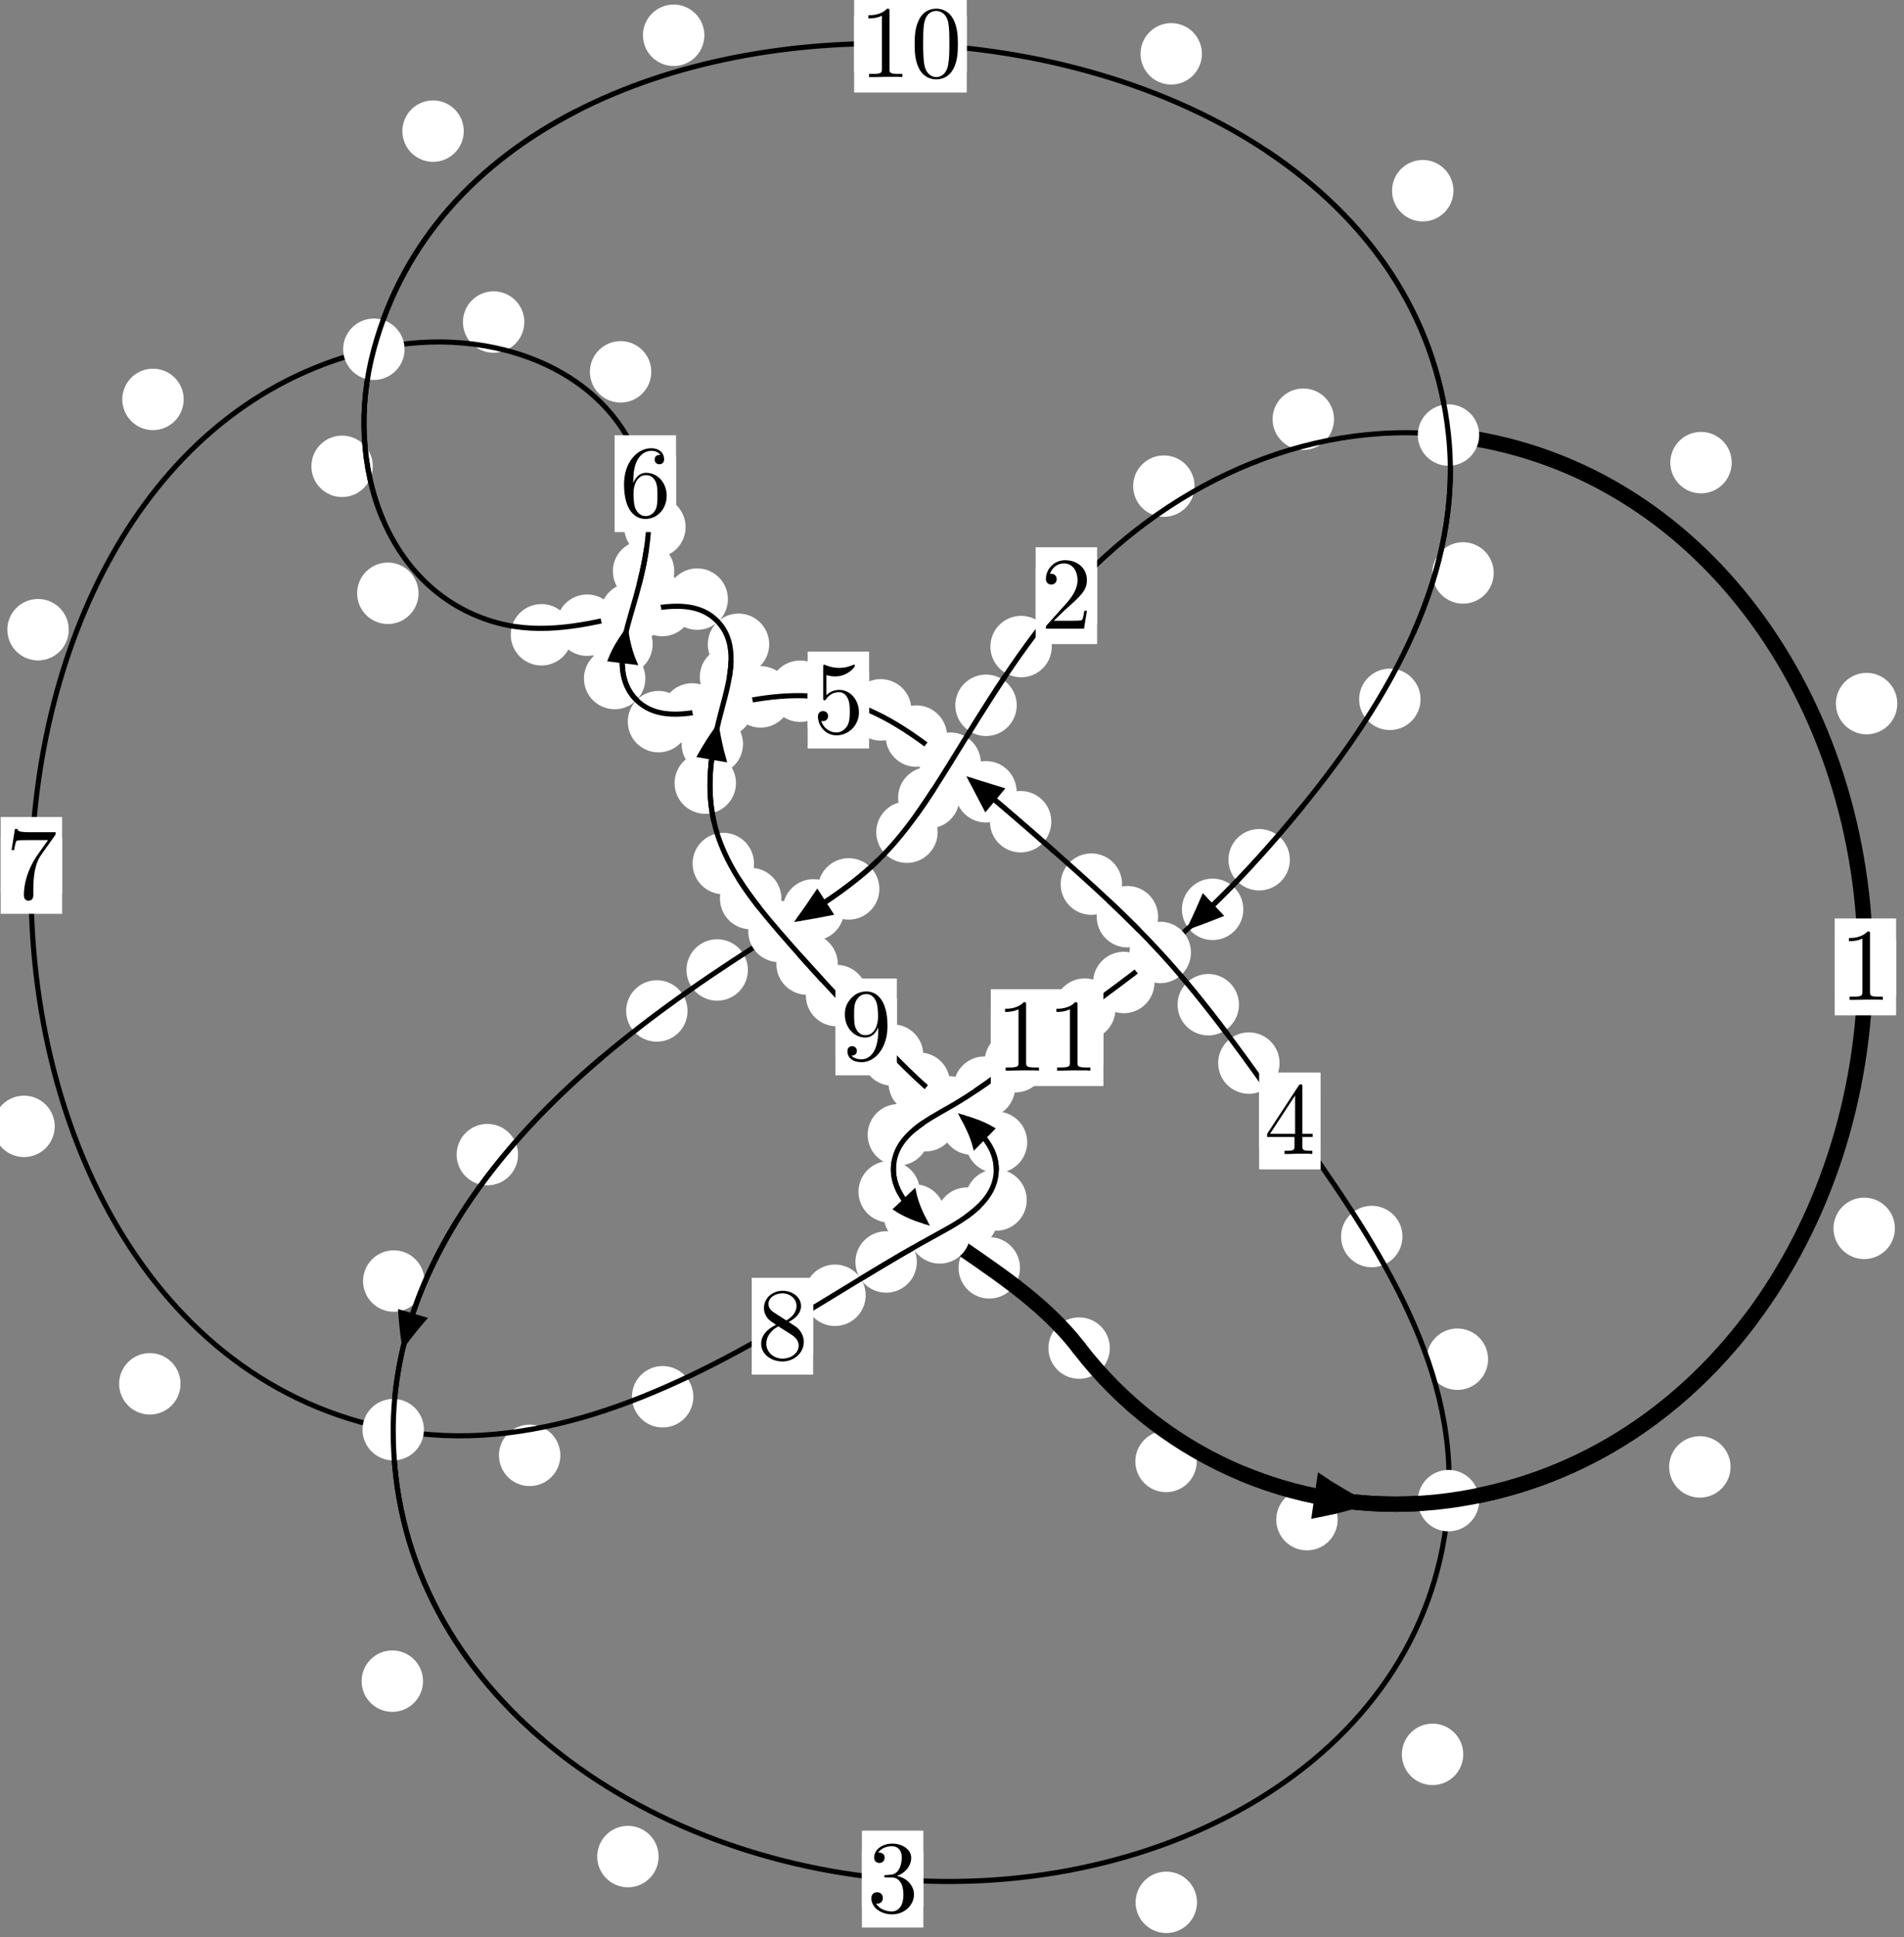 <?xml version="1.0"?>
<!-- Created by MetaPost 1.999 on 2021.07.06:0012 -->
<svg version="1.1" xmlns="http://www.w3.org/2000/svg" xmlns:xlink="http://www.w3.org/1999/xlink" width="185.34" height="188.49" viewBox="0 0 185.34 188.49">
<rect x="0" y="0" width="185.34" height="188.49" fill="#808080" stroke="none"/>
<!-- Original BoundingBox: -141.651169 -42.071350 43.688477 146.418655 -->
  <defs>
    <g transform="scale(0.01,0.01)" id="GLYPHcmr10_48">
      <path style="fill-rule: evenodd;" d="M460 -320C460 -400,455 -480,420 -554C374 -650,292 -666,250 -666C190 -666,117 -640,76 -547C44 -478,39 -400,39 -320C39 -245,43 -155,84 -79C127 2,200 22,249 22C303 22,379 1,423 -94C455 -163,460 -241,460 -320M249 -0C210 -0,151 -25,133 -121C122 -181,122 -273,122 -332C122 -396,122 -462,130 -516C149 -635,224 -644,249 -644C282 -644,348 -626,367 -527C377 -471,377 -395,377 -332C377 -257,377 -189,366 -125C351 -30,294 -0,249 -0"></path>
    </g>
    <g transform="scale(0.01,0.01)" id="GLYPHcmr10_49">
      <path style="fill-rule: evenodd;" d="M294 -640C294 -664,294 -666,271 -666C209 -602,121 -602,89 -602L89 -571C109 -571,168 -571,220 -597L220 -79C220 -43,217 -31,127 -31L95 -31L95 -0L257 -0L130 -3L217 -3L257 -3L297 -3L384 -3L419 -0L419 -31L387 -31C297 -31,294 -42,294 -79"></path>
    </g>
    <g transform="scale(0.01,0.01)" id="GLYPHcmr10_50">
      <path style="fill-rule: evenodd;" d="M127 -77L233 -180C389 -318,449 -372,449 -472C449 -586,359 -666,237 -666C124 -666,50 -574,50 -485C50 -429,100 -429,103 -429C120 -429,155 -441,155 -482C155 -508,137 -534,102 -534C94 -534,92 -534,89 -533C112 -598,166 -635,224 -635C315 -635,358 -554,358 -472C358 -392,308 -313,253 -251L61 -37C50 -26,50 -24,50 -0L421 -0L449 -174L424 -174C419 -144,412 -100,402 -85C395 -77,329 -77,307 -77"></path>
    </g>
    <g transform="scale(0.01,0.01)" id="GLYPHcmr10_51">
      <path style="fill-rule: evenodd;" d="M290 -352C372 -379,430 -449,430 -528C430 -610,342 -666,246 -666C145 -666,69 -606,69 -530C69 -497,91 -478,120 -478C151 -478,171 -500,171 -529C171 -579,124 -579,109 -579C140 -628,206 -641,242 -641C283 -641,338 -619,338 -529C338 -517,336 -459,310 -415C280 -367,246 -364,221 -363C213 -362,189 -360,182 -360C174 -359,167 -358,167 -348C167 -337,174 -337,191 -337L235 -337C317 -337,354 -269,354 -171C354 -35,285 -6,241 -6C198 -6,123 -23,88 -82C123 -77,154 -99,154 -137C154 -173,127 -193,98 -193C74 -193,42 -179,42 -135C42 -44,135 22,244 22C366 22,457 -69,457 -171C457 -253,394 -331,290 -352"></path>
    </g>
    <g transform="scale(0.01,0.01)" id="GLYPHcmr10_52">
      <path style="fill-rule: evenodd;" d="M294 -165L294 -78C294 -42,292 -31,218 -31L197 -31L197 -0L332 -0L238 -3L290 -3L332 -3L374 -3L427 -3L468 -0L468 -31L447 -31C373 -31,371 -42,371 -78L371 -165L471 -165L471 -196L371 -196L371 -651C371 -671,371 -677,355 -677C346 -677,343 -677,335 -665L28 -196L28 -165M300 -196L56 -196L300 -569"></path>
    </g>
    <g transform="scale(0.01,0.01)" id="GLYPHcmr10_53">
      <path style="fill-rule: evenodd;" d="M449 -201C449 -320,367 -420,259 -420C211 -420,168 -404,132 -369L132 -564C152 -558,185 -551,217 -551C340 -551,410 -642,410 -655C410 -661,407 -666,400 -666C399 -666,397 -666,392 -663C372 -654,323 -634,256 -634C216 -634,170 -641,123 -662C115 -665,113 -665,111 -665C101 -665,101 -657,101 -641L101 -345C101 -327,101 -319,115 -319C122 -319,124 -322,128 -328C139 -344,176 -398,257 -398C309 -398,334 -352,342 -334C358 -297,360 -258,360 -208C360 -173,360 -113,336 -71C312 -32,275 -6,229 -6C156 -6,99 -59,82 -118C85 -117,88 -116,99 -116C132 -116,149 -141,149 -165C149 -189,132 -214,99 -214C85 -214,50 -207,50 -161C50 -75,119 22,231 22C347 22,449 -74,449 -201"></path>
    </g>
    <g transform="scale(0.01,0.01)" id="GLYPHcmr10_54">
      <path style="fill-rule: evenodd;" d="M132 -328L132 -352C132 -605,256 -641,307 -641C331 -641,373 -635,395 -601C380 -601,340 -601,340 -556C340 -525,364 -510,386 -510C402 -510,432 -519,432 -558C432 -618,388 -666,305 -666C177 -666,42 -537,42 -316C42 -49,158 22,251 22C362 22,457 -72,457 -204C457 -331,368 -427,257 -427C189 -427,152 -376,132 -328M251 -6C188 -6,158 -66,152 -81C134 -128,134 -208,134 -226C134 -304,166 -404,256 -404C272 -404,318 -404,349 -342C367 -305,367 -254,367 -205C367 -157,367 -107,350 -71C320 -11,274 -6,251 -6"></path>
    </g>
    <g transform="scale(0.01,0.01)" id="GLYPHcmr10_55">
      <path style="fill-rule: evenodd;" d="M476 -609C485 -621,485 -623,485 -644L242 -644C120 -644,118 -657,114 -676L89 -676L56 -470L81 -470C84 -486,93 -549,106 -561C113 -567,191 -567,204 -567L411 -567C400 -551,321 -442,299 -409C209 -274,176 -135,176 -33C176 -23,176 22,222 22C268 22,268 -23,268 -33L268 -84C268 -139,271 -194,279 -248C283 -271,297 -357,341 -419"></path>
    </g>
    <g transform="scale(0.01,0.01)" id="GLYPHcmr10_56">
      <path style="fill-rule: evenodd;" d="M163 -457C117 -487,113 -521,113 -538C113 -599,178 -641,249 -641C322 -641,386 -589,386 -517C386 -460,347 -412,287 -377M309 -362C381 -399,430 -451,430 -517C430 -609,341 -666,250 -666C150 -666,69 -592,69 -499C69 -481,71 -436,113 -389C124 -377,161 -352,186 -335C128 -306,42 -250,42 -151C42 -45,144 22,249 22C362 22,457 -61,457 -168C457 -204,446 -249,408 -291C389 -312,373 -322,309 -362M209 -320L332 -242C360 -223,407 -193,407 -132C407 -58,332 -6,250 -6C164 -6,92 -68,92 -151C92 -209,124 -273,209 -320"></path>
    </g>
    <g transform="scale(0.01,0.01)" id="GLYPHcmr10_57">
      <path style="fill-rule: evenodd;" d="M367 -318L367 -286C367 -52,263 -6,205 -6C188 -6,134 -8,107 -42C151 -42,159 -71,159 -88C159 -119,135 -134,113 -134C97 -134,67 -125,67 -86C67 -19,121 22,206 22C335 22,457 -114,457 -329C457 -598,342 -666,253 -666C198 -666,149 -648,106 -603C65 -558,42 -516,42 -441C42 -316,130 -218,242 -218C303 -218,344 -260,367 -318M243 -241C227 -241,181 -241,150 -304C132 -341,132 -391,132 -440C132 -494,132 -541,153 -578C180 -628,218 -641,253 -641C299 -641,332 -607,349 -562C361 -530,365 -467,365 -421C365 -338,331 -241,243 -241"></path>
    </g>
  </defs>
  <path d="M116.495 142.187C116.495 141.395,116.18 140.635,115.619 140.074C115.059 139.514,114.299 139.199,113.506 139.199C112.713 139.199,111.953 139.514,111.393 140.074C110.832 140.635,110.517 141.395,110.517 142.187C110.517 142.98,110.832 143.74,111.393 144.301C111.953 144.861,112.713 145.176,113.506 145.176C114.299 145.176,115.059 144.861,115.619 144.301C116.18 143.74,116.495 142.98,116.495 142.187Z" style="fill: rgb(100%,100%,100%);stroke: none;"></path>
  <path d="M108.032 131.157C108.032 130.365,107.717 129.604,107.157 129.044C106.597 128.484,105.836 128.169,105.044 128.169C104.251 128.169,103.491 128.484,102.93 129.044C102.37 129.604,102.055 130.365,102.055 131.157C102.055 131.95,102.37 132.71,102.93 133.271C103.491 133.831,104.251 134.146,105.044 134.146C105.836 134.146,106.597 133.831,107.157 133.271C107.717 132.71,108.032 131.95,108.032 131.157Z" style="fill: rgb(100%,100%,100%);stroke: none;"></path>
  <path d="M168.456 142.716C168.456 141.924,168.141 141.164,167.581 140.603C167.02 140.043,166.26 139.728,165.468 139.728C164.675 139.728,163.915 140.043,163.354 140.603C162.794 141.164,162.479 141.924,162.479 142.716C162.479 143.509,162.794 144.269,163.354 144.83C163.915 145.39,164.675 145.705,165.468 145.705C166.26 145.705,167.02 145.39,167.581 144.83C168.141 144.269,168.456 143.509,168.456 142.716Z" style="fill: rgb(100%,100%,100%);stroke: none;"></path>
  <path d="M130.21 147.849C130.21 147.056,129.895 146.296,129.335 145.736C128.774 145.175,128.014 144.86,127.221 144.86C126.429 144.86,125.668 145.175,125.108 145.736C124.547 146.296,124.233 147.056,124.233 147.849C124.233 148.642,124.547 149.402,125.108 149.962C125.668 150.523,126.429 150.838,127.221 150.838C128.014 150.838,128.774 150.523,129.335 149.962C129.895 149.402,130.21 148.642,130.21 147.849Z" style="fill: rgb(100%,100%,100%);stroke: none;"></path>
  <path d="M184.688 68.454C184.688 67.661,184.374 66.901,183.813 66.341C183.253 65.78,182.492 65.465,181.7 65.465C180.907 65.465,180.147 65.78,179.586 66.341C179.026 66.901,178.711 67.661,178.711 68.454C178.711 69.247,179.026 70.007,179.586 70.567C180.147 71.128,180.907 71.443,181.7 71.443C182.492 71.443,183.253 71.128,183.813 70.567C184.374 70.007,184.688 69.247,184.688 68.454Z" style="fill: rgb(100%,100%,100%);stroke: none;"></path>
  <path d="M184.454 119.51C184.454 118.717,184.139 117.957,183.579 117.397C183.018 116.836,182.258 116.521,181.465 116.521C180.673 116.521,179.912 116.836,179.352 117.397C178.791 117.957,178.477 118.717,178.477 119.51C178.477 120.303,178.791 121.063,179.352 121.624C179.912 122.184,180.673 122.499,181.465 122.499C182.258 122.499,183.018 122.184,183.579 121.624C184.139 121.063,184.454 120.303,184.454 119.51Z" style="fill: rgb(100%,100%,100%);stroke: none;"></path>
  <path d="M129.856 40.786C129.856 39.993,129.541 39.233,128.98 38.672C128.42 38.112,127.66 37.797,126.867 37.797C126.074 37.797,125.314 38.112,124.754 38.672C124.193 39.233,123.878 39.993,123.878 40.786C123.878 41.578,124.193 42.338,124.754 42.899C125.314 43.459,126.074 43.774,126.867 43.774C127.66 43.774,128.42 43.459,128.98 42.899C129.541 42.338,129.856 41.578,129.856 40.786Z" style="fill: rgb(100%,100%,100%);stroke: none;"></path>
  <path d="M168.569 45.009C168.569 44.216,168.255 43.456,167.694 42.896C167.134 42.335,166.373 42.02,165.581 42.02C164.788 42.02,164.028 42.335,163.467 42.896C162.907 43.456,162.592 44.216,162.592 45.009C162.592 45.802,162.907 46.562,163.467 47.122C164.028 47.683,164.788 47.998,165.581 47.998C166.373 47.998,167.134 47.683,167.694 47.122C168.255 46.562,168.569 45.802,168.569 45.009Z" style="fill: rgb(100%,100%,100%);stroke: none;"></path>
  <path d="M102.384 62.906C102.384 62.113,102.069 61.353,101.509 60.793C100.948 60.232,100.188 59.917,99.395 59.917C98.603 59.917,97.843 60.232,97.282 60.793C96.722 61.353,96.407 62.113,96.407 62.906C96.407 63.699,96.722 64.459,97.282 65.019C97.843 65.58,98.603 65.895,99.395 65.895C100.188 65.895,100.948 65.58,101.509 65.019C102.069 64.459,102.384 63.699,102.384 62.906Z" style="fill: rgb(100%,100%,100%);stroke: none;"></path>
  <path d="M116.28 47.297C116.28 46.504,115.965 45.744,115.405 45.183C114.845 44.623,114.084 44.308,113.292 44.308C112.499 44.308,111.739 44.623,111.178 45.183C110.618 45.744,110.303 46.504,110.303 47.297C110.303 48.089,110.618 48.85,111.178 49.41C111.739 49.97,112.499 50.285,113.292 50.285C114.084 50.285,114.845 49.97,115.405 49.41C115.965 48.85,116.28 48.089,116.28 47.297Z" style="fill: rgb(100%,100%,100%);stroke: none;"></path>
  <path d="M93.403 77.607C93.403 76.814,93.088 76.054,92.527 75.493C91.967 74.933,91.207 74.618,90.414 74.618C89.621 74.618,88.861 74.933,88.301 75.493C87.74 76.054,87.425 76.814,87.425 77.607C87.425 78.399,87.74 79.16,88.301 79.72C88.861 80.281,89.621 80.596,90.414 80.596C91.207 80.596,91.967 80.281,92.527 79.72C93.088 79.16,93.403 78.399,93.403 77.607Z" style="fill: rgb(100%,100%,100%);stroke: none;"></path>
  <path d="M98.97 68.62C98.97 67.827,98.655 67.067,98.094 66.507C97.534 65.946,96.774 65.631,95.981 65.631C95.188 65.631,94.428 65.946,93.868 66.507C93.307 67.067,92.992 67.827,92.992 68.62C92.992 69.413,93.307 70.173,93.868 70.733C94.428 71.294,95.188 71.609,95.981 71.609C96.774 71.609,97.534 71.294,98.094 70.733C98.655 70.173,98.97 69.413,98.97 68.62Z" style="fill: rgb(100%,100%,100%);stroke: none;"></path>
  <path d="M85.601 86.483C85.601 85.691,85.286 84.931,84.725 84.37C84.165 83.81,83.405 83.495,82.612 83.495C81.819 83.495,81.059 83.81,80.499 84.37C79.938 84.931,79.623 85.691,79.623 86.483C79.623 87.276,79.938 88.036,80.499 88.597C81.059 89.157,81.819 89.472,82.612 89.472C83.405 89.472,84.165 89.157,84.725 88.597C85.286 88.036,85.601 87.276,85.601 86.483Z" style="fill: rgb(100%,100%,100%);stroke: none;"></path>
  <path d="M91.273 80.964C91.273 80.172,90.958 79.412,90.397 78.851C89.837 78.291,89.077 77.976,88.284 77.976C87.491 77.976,86.731 78.291,86.171 78.851C85.61 79.412,85.295 80.172,85.295 80.964C85.295 81.757,85.61 82.517,86.171 83.078C86.731 83.638,87.491 83.953,88.284 83.953C89.077 83.953,89.837 83.638,90.397 83.078C90.958 82.517,91.273 81.757,91.273 80.964Z" style="fill: rgb(100%,100%,100%);stroke: none;"></path>
  <path d="M72.801 94.37C72.801 93.577,72.486 92.817,71.926 92.257C71.365 91.696,70.605 91.381,69.812 91.381C69.02 91.381,68.259 91.696,67.699 92.257C67.138 92.817,66.824 93.577,66.824 94.37C66.824 95.163,67.138 95.923,67.699 96.483C68.259 97.044,69.02 97.359,69.812 97.359C70.605 97.359,71.365 97.044,71.926 96.483C72.486 95.923,72.801 95.163,72.801 94.37Z" style="fill: rgb(100%,100%,100%);stroke: none;"></path>
  <path d="M82.174 88.524C82.174 87.731,81.859 86.971,81.298 86.411C80.738 85.85,79.977 85.535,79.185 85.535C78.392 85.535,77.632 85.85,77.071 86.411C76.511 86.971,76.196 87.731,76.196 88.524C76.196 89.317,76.511 90.077,77.071 90.637C77.632 91.198,78.392 91.513,79.185 91.513C79.977 91.513,80.738 91.198,81.298 90.637C81.859 90.077,82.174 89.317,82.174 88.524Z" style="fill: rgb(100%,100%,100%);stroke: none;"></path>
  <path d="M50.427 112.336C50.427 111.543,50.112 110.783,49.551 110.223C48.991 109.662,48.23 109.347,47.438 109.347C46.645 109.347,45.885 109.662,45.324 110.223C44.764 110.783,44.449 111.543,44.449 112.336C44.449 113.129,44.764 113.889,45.324 114.449C45.885 115.01,46.645 115.325,47.438 115.325C48.23 115.325,48.991 115.01,49.551 114.449C50.112 113.889,50.427 113.129,50.427 112.336Z" style="fill: rgb(100%,100%,100%);stroke: none;"></path>
  <path d="M66.928 98.358C66.928 97.565,66.613 96.805,66.052 96.245C65.492 95.684,64.732 95.369,63.939 95.369C63.146 95.369,62.386 95.684,61.826 96.245C61.265 96.805,60.95 97.565,60.95 98.358C60.95 99.151,61.265 99.911,61.826 100.471C62.386 101.032,63.146 101.347,63.939 101.347C64.732 101.347,65.492 101.032,66.052 100.471C66.613 99.911,66.928 99.151,66.928 98.358Z" style="fill: rgb(100%,100%,100%);stroke: none;"></path>
  <path d="M41.178 163.562C41.178 162.769,40.863 162.009,40.302 161.449C39.742 160.888,38.982 160.573,38.189 160.573C37.396 160.573,36.636 160.888,36.076 161.449C35.515 162.009,35.2 162.769,35.2 163.562C35.2 164.355,35.515 165.115,36.076 165.675C36.636 166.236,37.396 166.551,38.189 166.551C38.982 166.551,39.742 166.236,40.302 165.675C40.863 165.115,41.178 164.355,41.178 163.562Z" style="fill: rgb(100%,100%,100%);stroke: none;"></path>
  <path d="M41.318 124.635C41.318 123.842,41.003 123.082,40.443 122.521C39.882 121.961,39.122 121.646,38.329 121.646C37.537 121.646,36.777 121.961,36.216 122.521C35.656 123.082,35.341 123.842,35.341 124.635C35.341 125.427,35.656 126.188,36.216 126.748C36.777 127.309,37.537 127.624,38.329 127.624C39.122 127.624,39.882 127.309,40.443 126.748C41.003 126.188,41.318 125.427,41.318 124.635Z" style="fill: rgb(100%,100%,100%);stroke: none;"></path>
  <path d="M116.519 185.083C116.519 184.29,116.204 183.53,115.644 182.969C115.083 182.409,114.323 182.094,113.53 182.094C112.738 182.094,111.977 182.409,111.417 182.969C110.856 183.53,110.542 184.29,110.542 185.083C110.542 185.875,110.856 186.635,111.417 187.196C111.977 187.756,112.738 188.071,113.53 188.071C114.323 188.071,115.083 187.756,115.644 187.196C116.204 186.635,116.519 185.875,116.519 185.083Z" style="fill: rgb(100%,100%,100%);stroke: none;"></path>
  <path d="M64.111 180.629C64.111 179.836,63.796 179.076,63.236 178.516C62.675 177.955,61.915 177.64,61.122 177.64C60.33 177.64,59.57 177.955,59.009 178.516C58.449 179.076,58.134 179.836,58.134 180.629C58.134 181.422,58.449 182.182,59.009 182.742C59.57 183.303,60.33 183.618,61.122 183.618C61.915 183.618,62.675 183.303,63.236 182.742C63.796 182.182,64.111 181.422,64.111 180.629Z" style="fill: rgb(100%,100%,100%);stroke: none;"></path>
  <path d="M144.854 132.238C144.854 131.446,144.539 130.686,143.978 130.125C143.418 129.565,142.658 129.25,141.865 129.25C141.072 129.25,140.312 129.565,139.752 130.125C139.191 130.686,138.876 131.446,138.876 132.238C138.876 133.031,139.191 133.791,139.752 134.352C140.312 134.912,141.072 135.227,141.865 135.227C142.658 135.227,143.418 134.912,143.978 134.352C144.539 133.791,144.854 133.031,144.854 132.238Z" style="fill: rgb(100%,100%,100%);stroke: none;"></path>
  <path d="M142.437 170.685C142.437 169.892,142.122 169.132,141.562 168.571C141.001 168.011,140.241 167.696,139.449 167.696C138.656 167.696,137.896 168.011,137.335 168.571C136.775 169.132,136.46 169.892,136.46 170.685C136.46 171.477,136.775 172.237,137.335 172.798C137.896 173.358,138.656 173.673,139.449 173.673C140.241 173.673,141.001 173.358,141.562 172.798C142.122 172.237,142.437 171.477,142.437 170.685Z" style="fill: rgb(100%,100%,100%);stroke: none;"></path>
  <path d="M124.556 103.43C124.556 102.637,124.241 101.877,123.68 101.316C123.12 100.756,122.36 100.441,121.567 100.441C120.774 100.441,120.014 100.756,119.454 101.316C118.893 101.877,118.578 102.637,118.578 103.43C118.578 104.222,118.893 104.982,119.454 105.543C120.014 106.103,120.774 106.418,121.567 106.418C122.36 106.418,123.12 106.103,123.68 105.543C124.241 104.982,124.556 104.222,124.556 103.43Z" style="fill: rgb(100%,100%,100%);stroke: none;"></path>
  <path d="M136.518 120.304C136.518 119.512,136.203 118.751,135.643 118.191C135.082 117.63,134.322 117.315,133.53 117.315C132.737 117.315,131.977 117.63,131.416 118.191C130.856 118.751,130.541 119.512,130.541 120.304C130.541 121.097,130.856 121.857,131.416 122.418C131.977 122.978,132.737 123.293,133.53 123.293C134.322 123.293,135.082 122.978,135.643 122.418C136.203 121.857,136.518 121.097,136.518 120.304Z" style="fill: rgb(100%,100%,100%);stroke: none;"></path>
  <path d="M112.734 89.189C112.734 88.396,112.419 87.636,111.858 87.076C111.298 86.515,110.538 86.2,109.745 86.2C108.952 86.2,108.192 86.515,107.632 87.076C107.071 87.636,106.756 88.396,106.756 89.189C106.756 89.982,107.071 90.742,107.632 91.302C108.192 91.863,108.952 92.178,109.745 92.178C110.538 92.178,111.298 91.863,111.858 91.302C112.419 90.742,112.734 89.982,112.734 89.189Z" style="fill: rgb(100%,100%,100%);stroke: none;"></path>
  <path d="M120.603 97.75C120.603 96.957,120.288 96.197,119.728 95.637C119.167 95.076,118.407 94.761,117.615 94.761C116.822 94.761,116.062 95.076,115.501 95.637C114.941 96.197,114.626 96.957,114.626 97.75C114.626 98.543,114.941 99.303,115.501 99.863C116.062 100.424,116.822 100.739,117.615 100.739C118.407 100.739,119.167 100.424,119.728 99.863C120.288 99.303,120.603 98.543,120.603 97.75Z" style="fill: rgb(100%,100%,100%);stroke: none;"></path>
  <path d="M102.34 79.946C102.34 79.154,102.025 78.393,101.464 77.833C100.904 77.273,100.144 76.958,99.351 76.958C98.558 76.958,97.798 77.273,97.238 77.833C96.677 78.393,96.362 79.154,96.362 79.946C96.362 80.739,96.677 81.499,97.238 82.06C97.798 82.62,98.558 82.935,99.351 82.935C100.144 82.935,100.904 82.62,101.464 82.06C102.025 81.499,102.34 80.739,102.34 79.946Z" style="fill: rgb(100%,100%,100%);stroke: none;"></path>
  <path d="M109.225 86.019C109.225 85.226,108.91 84.466,108.35 83.906C107.789 83.345,107.029 83.03,106.236 83.03C105.443 83.03,104.683 83.345,104.123 83.906C103.562 84.466,103.247 85.226,103.247 86.019C103.247 86.812,103.562 87.572,104.123 88.132C104.683 88.693,105.443 89.008,106.236 89.008C107.029 89.008,107.789 88.693,108.35 88.132C108.91 87.572,109.225 86.812,109.225 86.019Z" style="fill: rgb(100%,100%,100%);stroke: none;"></path>
  <path d="M92.187 71.618C92.187 70.825,91.872 70.065,91.312 69.504C90.751 68.944,89.991 68.629,89.199 68.629C88.406 68.629,87.646 68.944,87.085 69.504C86.525 70.065,86.21 70.825,86.21 71.618C86.21 72.41,86.525 73.171,87.085 73.731C87.646 74.292,88.406 74.606,89.199 74.606C89.991 74.606,90.751 74.292,91.312 73.731C91.872 73.171,92.187 72.41,92.187 71.618Z" style="fill: rgb(100%,100%,100%);stroke: none;"></path>
  <path d="M98.963 77.035C98.963 76.242,98.648 75.482,98.088 74.921C97.527 74.361,96.767 74.046,95.974 74.046C95.182 74.046,94.422 74.361,93.861 74.921C93.301 75.482,92.986 76.242,92.986 77.035C92.986 77.827,93.301 78.588,93.861 79.148C94.422 79.709,95.182 80.023,95.974 80.023C96.767 80.023,97.527 79.709,98.088 79.148C98.648 78.588,98.963 77.827,98.963 77.035Z" style="fill: rgb(100%,100%,100%);stroke: none;"></path>
  <path d="M80.876 67.251C80.876 66.458,80.561 65.698,80.001 65.137C79.44 64.577,78.68 64.262,77.887 64.262C77.095 64.262,76.334 64.577,75.774 65.137C75.214 65.698,74.899 66.458,74.899 67.251C74.899 68.043,75.214 68.804,75.774 69.364C76.334 69.925,77.095 70.239,77.887 70.239C78.68 70.239,79.44 69.925,80.001 69.364C80.561 68.804,80.876 68.043,80.876 67.251Z" style="fill: rgb(100%,100%,100%);stroke: none;"></path>
  <path d="M88.717 69.063C88.717 68.27,88.402 67.51,87.842 66.949C87.281 66.389,86.521 66.074,85.728 66.074C84.936 66.074,84.175 66.389,83.615 66.949C83.054 67.51,82.739 68.27,82.739 69.063C82.739 69.855,83.054 70.616,83.615 71.176C84.175 71.737,84.936 72.052,85.728 72.052C86.521 72.052,87.281 71.737,87.842 71.176C88.402 70.616,88.717 69.855,88.717 69.063Z" style="fill: rgb(100%,100%,100%);stroke: none;"></path>
  <path d="M70.37 69.46C70.37 68.668,70.055 67.908,69.495 67.347C68.934 66.787,68.174 66.472,67.381 66.472C66.589 66.472,65.829 66.787,65.268 67.347C64.708 67.908,64.393 68.668,64.393 69.46C64.393 70.253,64.708 71.013,65.268 71.574C65.829 72.134,66.589 72.449,67.381 72.449C68.174 72.449,68.934 72.134,69.495 71.574C70.055 71.013,70.37 70.253,70.37 69.46Z" style="fill: rgb(100%,100%,100%);stroke: none;"></path>
  <path d="M77.025 67.802C77.025 67.009,76.71 66.249,76.15 65.689C75.589 65.128,74.829 64.813,74.036 64.813C73.244 64.813,72.484 65.128,71.923 65.689C71.363 66.249,71.048 67.009,71.048 67.802C71.048 68.595,71.363 69.355,71.923 69.915C72.484 70.476,73.244 70.791,74.036 70.791C74.829 70.791,75.589 70.476,76.15 69.915C76.71 69.355,77.025 68.595,77.025 67.802Z" style="fill: rgb(100%,100%,100%);stroke: none;"></path>
  <path d="M62.821 66.016C62.821 65.223,62.506 64.463,61.946 63.902C61.386 63.342,60.625 63.027,59.833 63.027C59.04 63.027,58.28 63.342,57.719 63.902C57.159 64.463,56.844 65.223,56.844 66.016C56.844 66.808,57.159 67.568,57.719 68.129C58.28 68.689,59.04 69.004,59.833 69.004C60.625 69.004,61.386 68.689,61.946 68.129C62.506 67.568,62.821 66.808,62.821 66.016Z" style="fill: rgb(100%,100%,100%);stroke: none;"></path>
  <path d="M67.088 70.211C67.088 69.418,66.773 68.658,66.213 68.097C65.652 67.537,64.892 67.222,64.099 67.222C63.307 67.222,62.547 67.537,61.986 68.097C61.426 68.658,61.111 69.418,61.111 70.211C61.111 71.003,61.426 71.763,61.986 72.324C62.547 72.884,63.307 73.199,64.099 73.199C64.892 73.199,65.652 72.884,66.213 72.324C66.773 71.763,67.088 71.003,67.088 70.211Z" style="fill: rgb(100%,100%,100%);stroke: none;"></path>
  <path d="M65.635 55.575C65.635 54.782,65.321 54.022,64.76 53.462C64.2 52.901,63.439 52.586,62.647 52.586C61.854 52.586,61.094 52.901,60.533 53.462C59.973 54.022,59.658 54.782,59.658 55.575C59.658 56.368,59.973 57.128,60.533 57.688C61.094 58.249,61.854 58.564,62.647 58.564C63.439 58.564,64.2 58.249,64.76 57.688C65.321 57.128,65.635 56.368,65.635 55.575Z" style="fill: rgb(100%,100%,100%);stroke: none;"></path>
  <path d="M63.53 62.677C63.53 61.884,63.215 61.124,62.654 60.564C62.094 60.003,61.334 59.688,60.541 59.688C59.748 59.688,58.988 60.003,58.428 60.564C57.867 61.124,57.552 61.884,57.552 62.677C57.552 63.47,57.867 64.23,58.428 64.79C58.988 65.351,59.748 65.666,60.541 65.666C61.334 65.666,62.094 65.351,62.654 64.79C63.215 64.23,63.53 63.47,63.53 62.677Z" style="fill: rgb(100%,100%,100%);stroke: none;"></path>
  <path d="M63.4 36.178C63.4 35.385,63.085 34.625,62.524 34.065C61.964 33.504,61.204 33.189,60.411 33.189C59.618 33.189,58.858 33.504,58.298 34.065C57.737 34.625,57.422 35.385,57.422 36.178C57.422 36.971,57.737 37.731,58.298 38.291C58.858 38.852,59.618 39.167,60.411 39.167C61.204 39.167,61.964 38.852,62.524 38.291C63.085 37.731,63.4 36.971,63.4 36.178Z" style="fill: rgb(100%,100%,100%);stroke: none;"></path>
  <path d="M66.738 51.279C66.738 50.486,66.423 49.726,65.863 49.166C65.302 48.605,64.542 48.29,63.749 48.29C62.957 48.29,62.197 48.605,61.636 49.166C61.076 49.726,60.761 50.486,60.761 51.279C60.761 52.072,61.076 52.832,61.636 53.392C62.197 53.953,62.957 54.268,63.749 54.268C64.542 54.268,65.302 53.953,65.863 53.392C66.423 52.832,66.738 52.072,66.738 51.279Z" style="fill: rgb(100%,100%,100%);stroke: none;"></path>
  <path d="M17.881 38.859C17.881 38.066,17.566 37.306,17.006 36.746C16.445 36.185,15.685 35.87,14.892 35.87C14.1 35.87,13.339 36.185,12.779 36.746C12.218 37.306,11.904 38.066,11.904 38.859C11.904 39.652,12.218 40.412,12.779 40.972C13.339 41.533,14.1 41.848,14.892 41.848C15.685 41.848,16.445 41.533,17.006 40.972C17.566 40.412,17.881 39.652,17.881 38.859Z" style="fill: rgb(100%,100%,100%);stroke: none;"></path>
  <path d="M51.04 31.332C51.04 30.54,50.725 29.78,50.165 29.219C49.604 28.659,48.844 28.344,48.052 28.344C47.259 28.344,46.499 28.659,45.938 29.219C45.378 29.78,45.063 30.54,45.063 31.332C45.063 32.125,45.378 32.885,45.938 33.446C46.499 34.006,47.259 34.321,48.052 34.321C48.844 34.321,49.604 34.006,50.165 33.446C50.725 32.885,51.04 32.125,51.04 31.332Z" style="fill: rgb(100%,100%,100%);stroke: none;"></path>
  <path d="M5.326 109.586C5.326 108.793,5.011 108.033,4.451 107.472C3.89 106.912,3.13 106.597,2.338 106.597C1.545 106.597,0.785 106.912,0.224 107.472C-0.336 108.033,-0.651 108.793,-0.651 109.586C-0.651 110.378,-0.336 111.139,0.224 111.699C0.785 112.26,1.545 112.574,2.338 112.574C3.13 112.574,3.89 112.26,4.451 111.699C5.011 111.139,5.326 110.378,5.326 109.586Z" style="fill: rgb(100%,100%,100%);stroke: none;"></path>
  <path d="M6.691 61.264C6.691 60.471,6.376 59.711,5.816 59.151C5.255 58.59,4.495 58.275,3.703 58.275C2.91 58.275,2.15 58.59,1.589 59.151C1.029 59.711,0.714 60.471,0.714 61.264C0.714 62.057,1.029 62.817,1.589 63.377C2.15 63.938,2.91 64.253,3.703 64.253C4.495 64.253,5.255 63.938,5.816 63.377C6.376 62.817,6.691 62.057,6.691 61.264Z" style="fill: rgb(100%,100%,100%);stroke: none;"></path>
  <path d="M54.547 141.594C54.547 140.801,54.232 140.041,53.671 139.48C53.111 138.92,52.351 138.605,51.558 138.605C50.765 138.605,50.005 138.92,49.445 139.48C48.884 140.041,48.569 140.801,48.569 141.594C48.569 142.386,48.884 143.147,49.445 143.707C50.005 144.268,50.765 144.582,51.558 144.582C52.351 144.582,53.111 144.268,53.671 143.707C54.232 143.147,54.547 142.386,54.547 141.594Z" style="fill: rgb(100%,100%,100%);stroke: none;"></path>
  <path d="M17.573 134.635C17.573 133.842,17.258 133.082,16.698 132.522C16.137 131.961,15.377 131.646,14.584 131.646C13.792 131.646,13.032 131.961,12.471 132.522C11.911 133.082,11.596 133.842,11.596 134.635C11.596 135.428,11.911 136.188,12.471 136.748C13.032 137.309,13.792 137.624,14.584 137.624C15.377 137.624,16.137 137.309,16.698 136.748C17.258 136.188,17.573 135.428,17.573 134.635Z" style="fill: rgb(100%,100%,100%);stroke: none;"></path>
  <path d="M84.267 126.019C84.267 125.226,83.952 124.466,83.392 123.906C82.831 123.345,82.071 123.03,81.279 123.03C80.486 123.03,79.726 123.345,79.165 123.906C78.605 124.466,78.29 125.226,78.29 126.019C78.29 126.812,78.605 127.572,79.165 128.132C79.726 128.693,80.486 129.008,81.279 129.008C82.071 129.008,82.831 128.693,83.392 128.132C83.952 127.572,84.267 126.812,84.267 126.019Z" style="fill: rgb(100%,100%,100%);stroke: none;"></path>
  <path d="M67.493 135.893C67.493 135.1,67.178 134.34,66.618 133.78C66.057 133.219,65.297 132.904,64.504 132.904C63.712 132.904,62.952 133.219,62.391 133.78C61.831 134.34,61.516 135.1,61.516 135.893C61.516 136.686,61.831 137.446,62.391 138.006C62.952 138.567,63.712 138.882,64.504 138.882C65.297 138.882,66.057 138.567,66.618 138.006C67.178 137.446,67.493 136.686,67.493 135.893Z" style="fill: rgb(100%,100%,100%);stroke: none;"></path>
  <path d="M97.116 118.514C97.116 117.721,96.802 116.961,96.241 116.401C95.681 115.84,94.92 115.525,94.128 115.525C93.335 115.525,92.575 115.84,92.014 116.401C91.454 116.961,91.139 117.721,91.139 118.514C91.139 119.307,91.454 120.067,92.014 120.627C92.575 121.188,93.335 121.503,94.128 121.503C94.92 121.503,95.681 121.188,96.241 120.627C96.802 120.067,97.116 119.307,97.116 118.514Z" style="fill: rgb(100%,100%,100%);stroke: none;"></path>
  <path d="M89.247 122.778C89.247 121.985,88.932 121.225,88.371 120.665C87.811 120.104,87.051 119.789,86.258 119.789C85.465 119.789,84.705 120.104,84.145 120.665C83.584 121.225,83.269 121.985,83.269 122.778C83.269 123.571,83.584 124.331,84.145 124.891C84.705 125.452,85.465 125.767,86.258 125.767C87.051 125.767,87.811 125.452,88.371 124.891C88.932 124.331,89.247 123.571,89.247 122.778Z" style="fill: rgb(100%,100%,100%);stroke: none;"></path>
  <path d="M99.992 111.134C99.992 110.341,99.677 109.581,99.117 109.02C98.557 108.46,97.796 108.145,97.004 108.145C96.211 108.145,95.451 108.46,94.89 109.02C94.33 109.581,94.015 110.341,94.015 111.134C94.015 111.926,94.33 112.686,94.89 113.247C95.451 113.807,96.211 114.122,97.004 114.122C97.796 114.122,98.557 113.807,99.117 113.247C99.677 112.686,99.992 111.926,99.992 111.134Z" style="fill: rgb(100%,100%,100%);stroke: none;"></path>
  <path d="M99.944 116.754C99.944 115.961,99.629 115.201,99.069 114.64C98.508 114.08,97.748 113.765,96.955 113.765C96.163 113.765,95.403 114.08,94.842 114.64C94.282 115.201,93.967 115.961,93.967 116.754C93.967 117.546,94.282 118.306,94.842 118.867C95.403 119.427,96.163 119.742,96.955 119.742C97.748 119.742,98.508 119.427,99.069 118.867C99.629 118.306,99.944 117.546,99.944 116.754Z" style="fill: rgb(100%,100%,100%);stroke: none;"></path>
  <path d="M92.473 105.385C92.473 104.592,92.158 103.832,91.598 103.271C91.037 102.711,90.277 102.396,89.485 102.396C88.692 102.396,87.932 102.711,87.371 103.271C86.811 103.832,86.496 104.592,86.496 105.385C86.496 106.177,86.811 106.937,87.371 107.498C87.932 108.058,88.692 108.373,89.485 108.373C90.277 108.373,91.037 108.058,91.598 107.498C92.158 106.937,92.473 106.177,92.473 105.385Z" style="fill: rgb(100%,100%,100%);stroke: none;"></path>
  <path d="M97.581 109.364C97.581 108.571,97.266 107.811,96.705 107.25C96.145 106.69,95.385 106.375,94.592 106.375C93.799 106.375,93.039 106.69,92.479 107.25C91.918 107.811,91.603 108.571,91.603 109.364C91.603 110.156,91.918 110.916,92.479 111.477C93.039 112.037,93.799 112.352,94.592 112.352C95.385 112.352,96.145 112.037,96.705 111.477C97.266 110.916,97.581 110.156,97.581 109.364Z" style="fill: rgb(100%,100%,100%);stroke: none;"></path>
  <path d="M84.422 96.86C84.422 96.067,84.107 95.307,83.547 94.747C82.986 94.186,82.226 93.871,81.433 93.871C80.641 93.871,79.88 94.186,79.32 94.747C78.759 95.307,78.445 96.067,78.445 96.86C78.445 97.653,78.759 98.413,79.32 98.973C79.88 99.534,80.641 99.849,81.433 99.849C82.226 99.849,82.986 99.534,83.547 98.973C84.107 98.413,84.422 97.653,84.422 96.86Z" style="fill: rgb(100%,100%,100%);stroke: none;"></path>
  <path d="M89.879 102.648C89.879 101.856,89.564 101.095,89.003 100.535C88.443 99.975,87.683 99.66,86.89 99.66C86.097 99.66,85.337 99.975,84.777 100.535C84.216 101.095,83.901 101.856,83.901 102.648C83.901 103.441,84.216 104.201,84.777 104.762C85.337 105.322,86.097 105.637,86.89 105.637C87.683 105.637,88.443 105.322,89.003 104.762C89.564 104.201,89.879 103.441,89.879 102.648Z" style="fill: rgb(100%,100%,100%);stroke: none;"></path>
  <path d="M76.061 87.424C76.061 86.631,75.746 85.871,75.185 85.31C74.625 84.75,73.865 84.435,73.072 84.435C72.279 84.435,71.519 84.75,70.959 85.31C70.398 85.871,70.083 86.631,70.083 87.424C70.083 88.216,70.398 88.976,70.959 89.537C71.519 90.097,72.279 90.412,73.072 90.412C73.865 90.412,74.625 90.097,75.185 89.537C75.746 88.976,76.061 88.216,76.061 87.424Z" style="fill: rgb(100%,100%,100%);stroke: none;"></path>
  <path d="M81.553 93.798C81.553 93.005,81.238 92.245,80.677 91.684C80.117 91.124,79.357 90.809,78.564 90.809C77.771 90.809,77.011 91.124,76.451 91.684C75.89 92.245,75.575 93.005,75.575 93.798C75.575 94.59,75.89 95.351,76.451 95.911C77.011 96.471,77.771 96.786,78.564 96.786C79.357 96.786,80.117 96.471,80.677 95.911C81.238 95.351,81.553 94.59,81.553 93.798Z" style="fill: rgb(100%,100%,100%);stroke: none;"></path>
  <path d="M71.641 76.19C71.641 75.397,71.326 74.637,70.765 74.076C70.205 73.516,69.445 73.201,68.652 73.201C67.859 73.201,67.099 73.516,66.539 74.076C65.978 74.637,65.663 75.397,65.663 76.19C65.663 76.982,65.978 77.743,66.539 78.303C67.099 78.864,67.859 79.178,68.652 79.178C69.445 79.178,70.205 78.864,70.765 78.303C71.326 77.743,71.641 76.982,71.641 76.19Z" style="fill: rgb(100%,100%,100%);stroke: none;"></path>
  <path d="M73.397 84.015C73.397 83.222,73.082 82.462,72.521 81.901C71.961 81.341,71.201 81.026,70.408 81.026C69.615 81.026,68.855 81.341,68.295 81.901C67.734 82.462,67.419 83.222,67.419 84.015C67.419 84.807,67.734 85.568,68.295 86.128C68.855 86.689,69.615 87.003,70.408 87.003C71.201 87.003,71.961 86.689,72.521 86.128C73.082 85.568,73.397 84.807,73.397 84.015Z" style="fill: rgb(100%,100%,100%);stroke: none;"></path>
  <path d="M74.099 65.863C74.099 65.07,73.784 64.31,73.224 63.75C72.663 63.189,71.903 62.874,71.11 62.874C70.318 62.874,69.558 63.189,68.997 63.75C68.437 64.31,68.122 65.07,68.122 65.863C68.122 66.656,68.437 67.416,68.997 67.976C69.558 68.537,70.318 68.852,71.11 68.852C71.903 68.852,72.663 68.537,73.224 67.976C73.784 67.416,74.099 66.656,74.099 65.863Z" style="fill: rgb(100%,100%,100%);stroke: none;"></path>
  <path d="M72.326 72.381C72.326 71.588,72.011 70.828,71.45 70.268C70.89 69.707,70.13 69.392,69.337 69.392C68.544 69.392,67.784 69.707,67.224 70.268C66.663 70.828,66.348 71.588,66.348 72.381C66.348 73.174,66.663 73.934,67.224 74.494C67.784 75.055,68.544 75.37,69.337 75.37C70.13 75.37,70.89 75.055,71.45 74.494C72.011 73.934,72.326 73.174,72.326 72.381Z" style="fill: rgb(100%,100%,100%);stroke: none;"></path>
  <path d="M70.855 58.289C70.855 57.496,70.54 56.736,69.98 56.175C69.419 55.615,68.659 55.3,67.866 55.3C67.074 55.3,66.313 55.615,65.753 56.175C65.192 56.736,64.878 57.496,64.878 58.289C64.878 59.081,65.192 59.842,65.753 60.402C66.313 60.963,67.074 61.277,67.866 61.277C68.659 61.277,69.419 60.963,69.98 60.402C70.54 59.842,70.855 59.081,70.855 58.289Z" style="fill: rgb(100%,100%,100%);stroke: none;"></path>
  <path d="M74.876 62.683C74.876 61.89,74.561 61.13,74.001 60.569C73.44 60.009,72.68 59.694,71.888 59.694C71.095 59.694,70.335 60.009,69.774 60.569C69.214 61.13,68.899 61.89,68.899 62.683C68.899 63.475,69.214 64.236,69.774 64.796C70.335 65.357,71.095 65.672,71.888 65.672C72.68 65.672,73.44 65.357,74.001 64.796C74.561 64.236,74.876 63.475,74.876 62.683Z" style="fill: rgb(100%,100%,100%);stroke: none;"></path>
  <path d="M60.14 60.826C60.14 60.034,59.825 59.274,59.265 58.713C58.704 58.153,57.944 57.838,57.151 57.838C56.359 57.838,55.598 58.153,55.038 58.713C54.477 59.274,54.162 60.034,54.162 60.826C54.162 61.619,54.477 62.379,55.038 62.94C55.598 63.5,56.359 63.815,57.151 63.815C57.944 63.815,58.704 63.5,59.265 62.94C59.825 62.379,60.14 61.619,60.14 60.826Z" style="fill: rgb(100%,100%,100%);stroke: none;"></path>
  <path d="M67.446 58.916C67.446 58.123,67.131 57.363,66.571 56.802C66.01 56.242,65.25 55.927,64.457 55.927C63.665 55.927,62.904 56.242,62.344 56.802C61.783 57.363,61.469 58.123,61.469 58.916C61.469 59.708,61.783 60.468,62.344 61.029C62.904 61.589,63.665 61.904,64.457 61.904C65.25 61.904,66.01 61.589,66.571 61.029C67.131 60.468,67.446 59.708,67.446 58.916Z" style="fill: rgb(100%,100%,100%);stroke: none;"></path>
  <path d="M40.741 57.722C40.741 56.929,40.426 56.169,39.865 55.609C39.305 55.048,38.545 54.733,37.752 54.733C36.959 54.733,36.199 55.048,35.639 55.609C35.078 56.169,34.763 56.929,34.763 57.722C34.763 58.515,35.078 59.275,35.639 59.835C36.199 60.396,36.959 60.711,37.752 60.711C38.545 60.711,39.305 60.396,39.865 59.835C40.426 59.275,40.741 58.515,40.741 57.722Z" style="fill: rgb(100%,100%,100%);stroke: none;"></path>
  <path d="M55.697 61.759C55.697 60.966,55.382 60.206,54.821 59.645C54.261 59.085,53.501 58.77,52.708 58.77C51.915 58.77,51.155 59.085,50.595 59.645C50.034 60.206,49.719 60.966,49.719 61.759C49.719 62.551,50.034 63.312,50.595 63.872C51.155 64.433,51.915 64.747,52.708 64.747C53.501 64.747,54.261 64.433,54.821 63.872C55.382 63.312,55.697 62.551,55.697 61.759Z" style="fill: rgb(100%,100%,100%);stroke: none;"></path>
  <path d="M45.145 12.759C45.145 11.966,44.83 11.206,44.269 10.646C43.709 10.085,42.948 9.77,42.156 9.77C41.363 9.77,40.603 10.085,40.042 10.646C39.482 11.206,39.167 11.966,39.167 12.759C39.167 13.552,39.482 14.312,40.042 14.872C40.603 15.433,41.363 15.748,42.156 15.748C42.948 15.748,43.709 15.433,44.269 14.872C44.83 14.312,45.145 13.552,45.145 12.759Z" style="fill: rgb(100%,100%,100%);stroke: none;"></path>
  <path d="M36.288 45.368C36.288 44.575,35.973 43.815,35.412 43.255C34.852 42.694,34.092 42.379,33.299 42.379C32.506 42.379,31.746 42.694,31.186 43.255C30.625 43.815,30.31 44.575,30.31 45.368C30.31 46.161,30.625 46.921,31.186 47.481C31.746 48.042,32.506 48.357,33.299 48.357C34.092 48.357,34.852 48.042,35.412 47.481C35.973 46.921,36.288 46.161,36.288 45.368Z" style="fill: rgb(100%,100%,100%);stroke: none;"></path>
  <path d="M116.998 5.237C116.998 4.444,116.683 3.684,116.122 3.124C115.562 2.563,114.802 2.248,114.009 2.248C113.216 2.248,112.456 2.563,111.896 3.124C111.335 3.684,111.02 4.444,111.02 5.237C111.02 6.03,111.335 6.79,111.896 7.35C112.456 7.911,113.216 8.226,114.009 8.226C114.802 8.226,115.562 7.911,116.122 7.35C116.683 6.79,116.998 6.03,116.998 5.237Z" style="fill: rgb(100%,100%,100%);stroke: none;"></path>
  <path d="M68.564 3.433C68.564 2.64,68.249 1.88,67.688 1.32C67.128 0.759,66.367 0.444,65.575 0.444C64.782 0.444,64.022 0.759,63.461 1.32C62.901 1.88,62.586 2.64,62.586 3.433C62.586 4.226,62.901 4.986,63.461 5.546C64.022 6.107,64.782 6.422,65.575 6.422C66.367 6.422,67.128 6.107,67.688 5.546C68.249 4.986,68.564 4.226,68.564 3.433Z" style="fill: rgb(100%,100%,100%);stroke: none;"></path>
  <path d="M145.403 55.743C145.403 54.95,145.088 54.19,144.528 53.63C143.967 53.069,143.207 52.754,142.414 52.754C141.622 52.754,140.862 53.069,140.301 53.63C139.741 54.19,139.426 54.95,139.426 55.743C139.426 56.536,139.741 57.296,140.301 57.856C140.862 58.417,141.622 58.732,142.414 58.732C143.207 58.732,143.967 58.417,144.528 57.856C145.088 57.296,145.403 56.536,145.403 55.743Z" style="fill: rgb(100%,100%,100%);stroke: none;"></path>
  <path d="M141.483 18.555C141.483 17.762,141.168 17.002,140.607 16.442C140.047 15.881,139.286 15.566,138.494 15.566C137.701 15.566,136.941 15.881,136.38 16.442C135.82 17.002,135.505 17.762,135.505 18.555C135.505 19.348,135.82 20.108,136.38 20.668C136.941 21.229,137.701 21.544,138.494 21.544C139.286 21.544,140.047 21.229,140.607 20.668C141.168 20.108,141.483 19.348,141.483 18.555Z" style="fill: rgb(100%,100%,100%);stroke: none;"></path>
  <path d="M125.557 83.646C125.557 82.853,125.242 82.093,124.682 81.533C124.121 80.972,123.361 80.657,122.568 80.657C121.776 80.657,121.015 80.972,120.455 81.533C119.895 82.093,119.58 82.853,119.58 83.646C119.58 84.439,119.895 85.199,120.455 85.759C121.015 86.32,121.776 86.635,122.568 86.635C123.361 86.635,124.121 86.32,124.682 85.759C125.242 85.199,125.557 84.439,125.557 83.646Z" style="fill: rgb(100%,100%,100%);stroke: none;"></path>
  <path d="M138.279 68.041C138.279 67.248,137.964 66.488,137.404 65.927C136.843 65.367,136.083 65.052,135.29 65.052C134.498 65.052,133.738 65.367,133.177 65.927C132.617 66.488,132.302 67.248,132.302 68.041C132.302 68.833,132.617 69.593,133.177 70.154C133.738 70.714,134.498 71.029,135.29 71.029C136.083 71.029,136.843 70.714,137.404 70.154C137.964 69.593,138.279 68.833,138.279 68.041Z" style="fill: rgb(100%,100%,100%);stroke: none;"></path>
  <path d="M112.381 95.587C112.381 94.795,112.066 94.035,111.506 93.474C110.946 92.914,110.185 92.599,109.393 92.599C108.6 92.599,107.84 92.914,107.279 93.474C106.719 94.035,106.404 94.795,106.404 95.587C106.404 96.38,106.719 97.14,107.279 97.701C107.84 98.261,108.6 98.576,109.393 98.576C110.185 98.576,110.946 98.261,111.506 97.701C112.066 97.14,112.381 96.38,112.381 95.587Z" style="fill: rgb(100%,100%,100%);stroke: none;"></path>
  <path d="M121.028 88.472C121.028 87.679,120.713 86.919,120.152 86.359C119.592 85.798,118.832 85.483,118.039 85.483C117.246 85.483,116.486 85.798,115.926 86.359C115.365 86.919,115.05 87.679,115.05 88.472C115.05 89.265,115.365 90.025,115.926 90.585C116.486 91.146,117.246 91.461,118.039 91.461C118.832 91.461,119.592 91.146,120.152 90.585C120.713 90.025,121.028 89.265,121.028 88.472Z" style="fill: rgb(100%,100%,100%);stroke: none;"></path>
  <path d="M101.821 103.296C101.821 102.503,101.506 101.743,100.945 101.183C100.385 100.622,99.625 100.307,98.832 100.307C98.039 100.307,97.279 100.622,96.719 101.183C96.158 101.743,95.843 102.503,95.843 103.296C95.843 104.089,96.158 104.849,96.719 105.409C97.279 105.97,98.039 106.285,98.832 106.285C99.625 106.285,100.385 105.97,100.945 105.409C101.506 104.849,101.821 104.089,101.821 103.296Z" style="fill: rgb(100%,100%,100%);stroke: none;"></path>
  <path d="M108.58 98.182C108.58 97.389,108.265 96.629,107.705 96.068C107.144 95.508,106.384 95.193,105.592 95.193C104.799 95.193,104.039 95.508,103.478 96.068C102.918 96.629,102.603 97.389,102.603 98.182C102.603 98.974,102.918 99.735,103.478 100.295C104.039 100.855,104.799 101.17,105.592 101.17C106.384 101.17,107.144 100.855,107.705 100.295C108.265 99.735,108.58 98.974,108.58 98.182Z" style="fill: rgb(100%,100%,100%);stroke: none;"></path>
  <path d="M93.089 109.037C93.089 108.245,92.774 107.485,92.214 106.924C91.653 106.364,90.893 106.049,90.1 106.049C89.308 106.049,88.548 106.364,87.987 106.924C87.427 107.485,87.112 108.245,87.112 109.037C87.112 109.83,87.427 110.59,87.987 111.151C88.548 111.711,89.308 112.026,90.1 112.026C90.893 112.026,91.653 111.711,92.214 111.151C92.774 110.59,93.089 109.83,93.089 109.037Z" style="fill: rgb(100%,100%,100%);stroke: none;"></path>
  <path d="M98.813 105.772C98.813 104.98,98.498 104.219,97.937 103.659C97.377 103.098,96.617 102.784,95.824 102.784C95.031 102.784,94.271 103.098,93.711 103.659C93.15 104.219,92.835 104.98,92.835 105.772C92.835 106.565,93.15 107.325,93.711 107.886C94.271 108.446,95.031 108.761,95.824 108.761C96.617 108.761,97.377 108.446,97.937 107.886C98.498 107.325,98.813 106.565,98.813 105.772Z" style="fill: rgb(100%,100%,100%);stroke: none;"></path>
  <path d="M89.547 115.95C89.547 115.157,89.232 114.397,88.671 113.836C88.111 113.276,87.351 112.961,86.558 112.961C85.765 112.961,85.005 113.276,84.445 113.836C83.884 114.397,83.569 115.157,83.569 115.95C83.569 116.742,83.884 117.502,84.445 118.063C85.005 118.623,85.765 118.938,86.558 118.938C87.351 118.938,88.111 118.623,88.671 118.063C89.232 117.502,89.547 116.742,89.547 115.95Z" style="fill: rgb(100%,100%,100%);stroke: none;"></path>
  <path d="M90.438 110.404C90.438 109.611,90.123 108.851,89.563 108.29C89.002 107.73,88.242 107.415,87.449 107.415C86.657 107.415,85.897 107.73,85.336 108.29C84.776 108.851,84.461 109.611,84.461 110.404C84.461 111.196,84.776 111.957,85.336 112.517C85.897 113.078,86.657 113.392,87.449 113.392C88.242 113.392,89.002 113.078,89.563 112.517C90.123 111.957,90.438 111.196,90.438 110.404Z" style="fill: rgb(100%,100%,100%);stroke: none;"></path>
  <path d="M99.288 123.351C99.288 122.558,98.973 121.798,98.412 121.238C97.852 120.677,97.092 120.362,96.299 120.362C95.506 120.362,94.746 120.677,94.186 121.238C93.625 121.798,93.31 122.558,93.31 123.351C93.31 124.144,93.625 124.904,94.186 125.464C94.746 126.025,95.506 126.34,96.299 126.34C97.092 126.34,97.852 126.025,98.412 125.464C98.973 124.904,99.288 124.144,99.288 123.351Z" style="fill: rgb(100%,100%,100%);stroke: none;"></path>
  <path d="M91.989 118.205C91.989 117.412,91.674 116.652,91.114 116.092C90.553 115.531,89.793 115.216,89.001 115.216C88.208 115.216,87.448 115.531,86.887 116.092C86.327 116.652,86.012 117.412,86.012 118.205C86.012 118.998,86.327 119.758,86.887 120.318C87.448 120.879,88.208 121.194,89.001 121.194C89.793 121.194,90.553 120.879,91.114 120.318C91.674 119.758,91.989 118.998,91.989 118.205Z" style="fill: rgb(100%,100%,100%);stroke: none;"></path>
  <path d="M105.044 131.157C113.506 142.187,127.221 147.849,141 146C165.468 142.716,181.465 119.51,181.582 94.072C181.7 68.454,165.581 45.009,141 42.327C126.867 40.786,113.292 47.297,103.803 57.955C99.395 62.906,95.981 68.62,92.493 74.251C90.414 77.607,88.284 80.964,85.452 83.72C82.612 86.483,79.185 88.524,75.826 90.619C69.812 94.37,63.939 98.358,58.53 102.94C47.438 112.336,38.329 124.635,38.277 139.094C38.189 163.562,61.122 180.629,86.891 182.819C113.53 185.083,139.449 170.685,141 146C141.865 132.238,133.53 120.304,125.559 109.061C121.567 103.43,117.615 97.75,112.942 92.667C109.745 89.189,106.236 86.019,102.694 82.895C99.351 79.946,95.974 77.035,92.493 74.251C89.199 71.618,85.728 69.063,81.612 68.111C77.887 67.251,74.036 67.802,70.332 68.725C67.381 69.46,64.099 70.211,61.977 68.124C59.833 66.016,60.541 62.677,61.421 59.71C62.647 55.575,63.749 51.279,62.817 47.06C60.411 36.178,48.052 31.332,36.392 33.979C14.892 38.859,3.703 61.264,3.055 84.198C2.338 109.586,14.584 134.635,38.277 139.094C51.558 141.594,64.504 135.893,76.164 129.03C81.279 126.019,86.258 122.778,91.476 119.951C94.128 118.514,96.955 116.754,96.981 113.818C97.004 111.134,94.592 109.364,92.452 107.696C89.485 105.385,86.89 102.648,84.311 99.913C81.433 96.86,78.564 93.798,75.826 90.619C73.072 87.424,70.408 84.015,69.483 79.891C68.652 76.19,69.337 72.381,70.332 68.725C71.11 65.863,71.888 62.683,69.924 60.537C67.866 58.289,64.457 58.916,61.421 59.71C57.151 60.826,52.708 61.759,48.44 60.607C37.752 57.722,33.299 45.368,36.392 33.979C42.156 12.759,65.575 3.433,88.625 4.292C114.009 5.237,138.494 18.555,141 42.327C142.414 55.743,135.29 68.041,126.739 78.53C122.568 83.646,118.039 88.472,112.942 92.667C109.393 95.587,105.592 98.182,101.927 100.955C98.832 103.296,95.824 105.772,92.452 107.696C90.1 109.037,87.449 110.404,87.024 113.053C86.558 115.95,89.001 118.205,91.476 119.951C96.299 123.351,101.444 126.465,105.044 131.157" style="stroke:rgb(0%,0%,0%); stroke-width: 0.498;stroke-linecap: round;stroke-linejoin: round;stroke-miterlimit: 10;fill: none;"></path>
  <path d="M105.044 131.157C113.506 142.187,127.221 147.849,141 146C165.468 142.716,181.465 119.51,181.582 94.072C181.7 68.454,165.581 45.009,141 42.327" style="stroke:rgb(0%,0%,0%); stroke-width: 1.494;stroke-linecap: round;stroke-linejoin: round;stroke-miterlimit: 10;fill: none;"></path>
  <path d="M91.476 119.951C96.299 123.351,101.444 126.465,105.044 131.157" style="stroke:rgb(0%,0%,0%); stroke-width: 1.494;stroke-linecap: round;stroke-linejoin: round;stroke-miterlimit: 10;fill: none;"></path>
  <path d="M143.989 146C143.989 145.207,143.674 144.447,143.113 143.887C142.553 143.326,141.793 143.011,141 143.011C140.207 143.011,139.447 143.326,138.887 143.887C138.326 144.447,138.011 145.207,138.011 146C138.011 146.793,138.326 147.553,138.887 148.113C139.447 148.674,140.207 148.989,141 148.989C141.793 148.989,142.553 148.674,143.113 148.113C143.674 147.553,143.989 146.793,143.989 146Z" style="fill: rgb(100%,100%,100%);stroke: none;"></path>
  <path d="M121.028 143.408C127.237 145.971,134.111 146.925,141 146C153.234 144.358,163.35 137.736,170.423 128.344" style="stroke:rgb(0%,0%,0%); stroke-width: 1.494;stroke-linecap: round;stroke-linejoin: round;stroke-miterlimit: 10;fill: none;"></path>
  <path d="M95.481 74.251C95.481 73.458,95.166 72.698,94.606 72.138C94.045 71.577,93.285 71.262,92.493 71.262C91.7 71.262,90.94 71.577,90.379 72.138C89.819 72.698,89.504 73.458,89.504 74.251C89.504 75.044,89.819 75.804,90.379 76.364C90.94 76.925,91.7 77.24,92.493 77.24C93.285 77.24,94.045 76.925,94.606 76.364C95.166 75.804,95.481 75.044,95.481 74.251Z" style="fill: rgb(100%,100%,100%);stroke: none;"></path>
  <path d="M97.803 65.848C95.962 68.599,94.237 71.435,92.493 74.251C91.453 75.929,90.401 77.607,89.255 79.211" style="stroke:rgb(0%,0%,0%); stroke-width: 0.498;stroke-linecap: round;stroke-linejoin: round;stroke-miterlimit: 10;fill: none;"></path>
  <path d="M41.266 139.094C41.266 138.302,40.951 137.541,40.391 136.981C39.83 136.42,39.07 136.105,38.277 136.105C37.485 136.105,36.724 136.42,36.164 136.981C35.603 137.541,35.288 138.302,35.288 139.094C35.288 139.887,35.603 140.647,36.164 141.208C36.724 141.768,37.485 142.083,38.277 142.083C39.07 142.083,39.83 141.768,40.391 141.208C40.951 140.647,41.266 139.887,41.266 139.094Z" style="fill: rgb(100%,100%,100%);stroke: none;"></path>
  <path d="M44.264 119.118C40.593 125.175,38.303 131.865,38.277 139.094C38.233 151.328,43.944 161.712,52.888 169.311" style="stroke:rgb(0%,0%,0%); stroke-width: 0.498;stroke-linecap: round;stroke-linejoin: round;stroke-miterlimit: 10;fill: none;"></path>
  <path d="M115.93 92.667C115.93 91.874,115.616 91.114,115.055 90.553C114.495 89.993,113.734 89.678,112.942 89.678C112.149 89.678,111.389 89.993,110.828 90.553C110.268 91.114,109.953 91.874,109.953 92.667C109.953 93.459,110.268 94.22,110.828 94.78C111.389 95.341,112.149 95.655,112.942 95.655C113.734 95.655,114.495 95.341,115.055 94.78C115.616 94.22,115.93 93.459,115.93 92.667Z" style="fill: rgb(100%,100%,100%);stroke: none;"></path>
  <path d="M119.506 100.658C117.434 97.899,115.278 95.208,112.942 92.667C111.343 90.928,109.667 89.266,107.947 87.648" style="stroke:rgb(0%,0%,0%); stroke-width: 0.498;stroke-linecap: round;stroke-linejoin: round;stroke-miterlimit: 10;fill: none;"></path>
  <path d="M73.32 68.725C73.32 67.932,73.005 67.172,72.445 66.612C71.885 66.051,71.124 65.736,70.332 65.736C69.539 65.736,68.779 66.051,68.218 66.612C67.658 67.172,67.343 67.932,67.343 68.725C67.343 69.518,67.658 70.278,68.218 70.838C68.779 71.399,69.539 71.714,70.332 71.714C71.124 71.714,71.885 71.399,72.445 70.838C73.005 70.278,73.32 69.518,73.32 68.725Z" style="fill: rgb(100%,100%,100%);stroke: none;"></path>
  <path d="M69.223 74.291C69.414 72.419,69.834 70.553,70.332 68.725C70.721 67.294,71.11 65.784,71.156 64.363" style="stroke:rgb(0%,0%,0%); stroke-width: 0.498;stroke-linecap: round;stroke-linejoin: round;stroke-miterlimit: 10;fill: none;"></path>
  <path d="M39.381 33.979C39.381 33.186,39.066 32.426,38.506 31.866C37.945 31.305,37.185 30.99,36.392 30.99C35.6 30.99,34.839 31.305,34.279 31.866C33.719 32.426,33.404 33.186,33.404 33.979C33.404 34.772,33.719 35.532,34.279 36.092C34.839 36.653,35.6 36.968,36.392 36.968C37.185 36.968,37.945 36.653,38.506 36.092C39.066 35.532,39.381 34.772,39.381 33.979Z" style="fill: rgb(100%,100%,100%);stroke: none;"></path>
  <path d="M37.248 50.482C35.186 45.609,34.846 39.673,36.392 33.979C39.274 23.369,46.57 15.732,56.026 10.856" style="stroke:rgb(0%,0%,0%); stroke-width: 0.498;stroke-linecap: round;stroke-linejoin: round;stroke-miterlimit: 10;fill: none;"></path>
  <path d="M94.465 119.951C94.465 119.158,94.15 118.398,93.59 117.837C93.029 117.277,92.269 116.962,91.476 116.962C90.684 116.962,89.924 117.277,89.363 117.837C88.803 118.398,88.488 119.158,88.488 119.951C88.488 120.743,88.803 121.503,89.363 122.064C89.924 122.624,90.684 122.939,91.476 122.939C92.269 122.939,93.029 122.624,93.59 122.064C94.15 121.503,94.465 120.743,94.465 119.951Z" style="fill: rgb(100%,100%,100%);stroke: none;"></path>
  <path d="M83.781 124.421C86.318 122.881,88.867 121.364,91.476 119.951C92.802 119.232,94.172 118.433,95.213 117.446" style="stroke:rgb(0%,0%,0%); stroke-width: 0.498;stroke-linecap: round;stroke-linejoin: round;stroke-miterlimit: 10;fill: none;"></path>
  <path d="M78.814 90.619C78.814 89.827,78.499 89.066,77.939 88.506C77.378 87.945,76.618 87.631,75.826 87.631C75.033 87.631,74.273 87.945,73.712 88.506C73.152 89.066,72.837 89.827,72.837 90.619C72.837 91.412,73.152 92.172,73.712 92.733C74.273 93.293,75.033 93.608,75.826 93.608C76.618 93.608,77.378 93.293,77.939 92.733C78.499 92.172,78.814 91.412,78.814 90.619Z" style="fill: rgb(100%,100%,100%);stroke: none;"></path>
  <path d="M80.016 95.313C78.597 93.769,77.195 92.208,75.826 90.619C74.449 89.021,73.094 87.37,71.969 85.603" style="stroke:rgb(0%,0%,0%); stroke-width: 0.498;stroke-linecap: round;stroke-linejoin: round;stroke-miterlimit: 10;fill: none;"></path>
  <path d="M64.41 59.71C64.41 58.917,64.095 58.157,63.534 57.596C62.974 57.036,62.214 56.721,61.421 56.721C60.628 56.721,59.868 57.036,59.308 57.596C58.747 58.157,58.432 58.917,58.432 59.71C58.432 60.502,58.747 61.263,59.308 61.823C59.868 62.384,60.628 62.698,61.421 62.698C62.214 62.698,62.974 62.384,63.534 61.823C64.095 61.263,64.41 60.502,64.41 59.71Z" style="fill: rgb(100%,100%,100%);stroke: none;"></path>
  <path d="M60.565 64.239C60.584 62.77,60.981 61.193,61.421 59.71C62.034 57.642,62.616 55.535,62.928 53.417" style="stroke:rgb(0%,0%,0%); stroke-width: 0.498;stroke-linecap: round;stroke-linejoin: round;stroke-miterlimit: 10;fill: none;"></path>
  <path d="M143.989 42.327C143.989 41.535,143.674 40.775,143.113 40.214C142.553 39.654,141.793 39.339,141 39.339C140.207 39.339,139.447 39.654,138.887 40.214C138.326 40.775,138.011 41.535,138.011 42.327C138.011 43.12,138.326 43.88,138.887 44.441C139.447 45.001,140.207 45.316,141 45.316C141.793 45.316,142.553 45.001,143.113 44.441C143.674 43.88,143.989 43.12,143.989 42.327Z" style="fill: rgb(100%,100%,100%);stroke: none;"></path>
  <path d="M123.392 14.749C132.999 21.169,139.747 30.441,141 42.327C141.707 49.035,140.28 55.464,137.607 61.526" style="stroke:rgb(0%,0%,0%); stroke-width: 0.498;stroke-linecap: round;stroke-linejoin: round;stroke-miterlimit: 10;fill: none;"></path>
  <path d="M95.44 107.696C95.44 106.903,95.125 106.143,94.565 105.583C94.004 105.022,93.244 104.707,92.452 104.707C91.659 104.707,90.899 105.022,90.338 105.583C89.778 106.143,89.463 106.903,89.463 107.696C89.463 108.489,89.778 109.249,90.338 109.809C90.899 110.37,91.659 110.685,92.452 110.685C93.244 110.685,94.004 110.37,94.565 109.809C95.125 109.249,95.44 108.489,95.44 107.696Z" style="fill: rgb(100%,100%,100%);stroke: none;"></path>
  <path d="M97.293 104.482C95.733 105.634,94.138 106.734,92.452 107.696C91.276 108.367,90.025 109.044,89.016 109.884" style="stroke:rgb(0%,0%,0%); stroke-width: 0.498;stroke-linecap: round;stroke-linejoin: round;stroke-miterlimit: 10;fill: none;"></path>
  <path d="M105.044 131.157C111.813 139.981,121.945 145.37,132.782 146.225" style="stroke:rgb(0%,0%,0%); stroke-width: 0.498;stroke-linecap: round;stroke-linejoin: round;stroke-miterlimit: 10;fill: none;"></path>
  <path d="M127.937 147.459C129.57 147.154,131.189 146.742,132.782 146.225C131.29 145.465,129.855 144.611,128.483 143.672Z" style="stroke:rgb(0%,0%,0%); stroke-width: 0.498;fill: rgb(0%,0%,0%);"></path>
  <path d="M105.044 131.157C111.813 139.981,121.945 145.37,132.782 146.225" style="stroke:rgb(0%,0%,0%); stroke-width: 0.498;stroke-linecap: round;stroke-linejoin: round;stroke-miterlimit: 10;fill: none;"></path>
  <path d="M129.895 147.04C130.865 146.807,131.828 146.535,132.782 146.225C131.889 145.77,131.015 145.281,130.164 144.76Z" style="stroke:rgb(0%,0%,0%); stroke-width: 0.498;fill: rgb(0%,0%,0%);"></path>
  <path d="M85.452 83.72C83.18 85.931,80.532 87.679,77.844 89.362" style="stroke:rgb(0%,0%,0%); stroke-width: 0.498;stroke-linecap: round;stroke-linejoin: round;stroke-miterlimit: 10;fill: none;"></path>
  <path d="M79.552 86.896C78.998 87.727,78.424 88.547,77.844 89.362C78.831 89.196,79.816 89.023,80.796 88.826Z" style="stroke:rgb(0%,0%,0%); stroke-width: 0.498;fill: rgb(0%,0%,0%);"></path>
  <path d="M58.53 102.94C49.656 110.457,42.052 119.831,39.339 130.684" style="stroke:rgb(0%,0%,0%); stroke-width: 0.498;stroke-linecap: round;stroke-linejoin: round;stroke-miterlimit: 10;fill: none;"></path>
  <path d="M39.016 127.701C39.085 128.699,39.191 129.693,39.339 130.684C39.935 129.879,40.563 129.101,41.22 128.347Z" style="stroke:rgb(0%,0%,0%); stroke-width: 0.498;fill: rgb(0%,0%,0%);"></path>
  <path d="M102.694 82.895C100.02 80.536,97.324 78.201,94.57 75.936" style="stroke:rgb(0%,0%,0%); stroke-width: 0.498;stroke-linecap: round;stroke-linejoin: round;stroke-miterlimit: 10;fill: none;"></path>
  <path d="M97.434 76.829C96.481 76.525,95.526 76.227,94.57 75.936C95.04 76.818,95.504 77.704,95.963 78.593Z" style="stroke:rgb(0%,0%,0%); stroke-width: 0.498;fill: rgb(0%,0%,0%);"></path>
  <path d="M61.977 68.124C60.262 66.437,60.372 63.963,60.935 61.522" style="stroke:rgb(0%,0%,0%); stroke-width: 0.498;stroke-linecap: round;stroke-linejoin: round;stroke-miterlimit: 10;fill: none;"></path>
  <path d="M61.733 64.414C61.349 63.534,61.106 62.54,60.935 61.522C60.336 62.362,59.805 63.237,59.454 64.131Z" style="stroke:rgb(0%,0%,0%); stroke-width: 0.498;fill: rgb(0%,0%,0%);"></path>
  <path d="M96.981 113.818C96.999 111.67,95.459 110.108,93.747 108.715" style="stroke:rgb(0%,0%,0%); stroke-width: 0.498;stroke-linecap: round;stroke-linejoin: round;stroke-miterlimit: 10;fill: none;"></path>
  <path d="M96.529 109.836C95.698 109.352,94.733 109.01,93.747 108.715C94.236 109.621,94.676 110.546,94.922 111.476Z" style="stroke:rgb(0%,0%,0%); stroke-width: 0.498;fill: rgb(0%,0%,0%);"></path>
  <path d="M69.483 79.891C68.818 76.93,69.124 73.9,69.782 70.935" style="stroke:rgb(0%,0%,0%); stroke-width: 0.498;stroke-linecap: round;stroke-linejoin: round;stroke-miterlimit: 10;fill: none;"></path>
  <path d="M70.437 73.862C70.168 72.903,69.956 71.923,69.782 70.935C69.206 71.757,68.663 72.6,68.175 73.469Z" style="stroke:rgb(0%,0%,0%); stroke-width: 0.498;fill: rgb(0%,0%,0%);"></path>
  <path d="M126.739 78.53C123.402 82.623,119.836 86.53,115.934 90.077" style="stroke:rgb(0%,0%,0%); stroke-width: 0.498;stroke-linecap: round;stroke-linejoin: round;stroke-miterlimit: 10;fill: none;"></path>
  <path d="M117.165 87.342C116.77 88.26,116.36 89.172,115.934 90.077C116.875 89.739,117.81 89.384,118.739 89.014Z" style="stroke:rgb(0%,0%,0%); stroke-width: 0.498;fill: rgb(0%,0%,0%);"></path>
  <path d="M87.024 113.053C86.651 115.37,88.14 117.277,90.018 118.841" style="stroke:rgb(0%,0%,0%); stroke-width: 0.498;stroke-linecap: round;stroke-linejoin: round;stroke-miterlimit: 10;fill: none;"></path>
  <path d="M87.277 117.62C88.082 118.142,89.03 118.533,90.018 118.841C89.537 117.925,89.143 116.978,88.943 116.04Z" style="stroke:rgb(0%,0%,0%); stroke-width: 0.498;fill: rgb(0%,0%,0%);"></path>
  <path d="M178.591 96.782L184.573 96.782L184.573 89.361L178.591 89.361Z" style="fill: rgb(100%,100%,100%);stroke: none;"></path>
  <path d="M178.591 98.782L184.573 98.782L184.573 91.361L178.591 91.361Z" style="fill: rgb(100%,100%,100%);stroke: none;"></path>
  <g transform="translate(179.091 97.282)" style="fill: rgb(0%,0%,0%);">
    <use xlink:href="#GLYPHcmr10_49"></use>
  </g>
  <path d="M100.812 60.665L106.794 60.665L106.794 53.245L100.812 53.245Z" style="fill: rgb(100%,100%,100%);stroke: none;"></path>
  <path d="M100.812 62.665L106.794 62.665L106.794 55.245L100.812 55.245Z" style="fill: rgb(100%,100%,100%);stroke: none;"></path>
  <g transform="translate(101.312 61.165)" style="fill: rgb(0%,0%,0%);">
    <use xlink:href="#GLYPHcmr10_50"></use>
  </g>
  <path d="M83.9 185.529L89.882 185.529L89.882 178.109L83.9 178.109Z" style="fill: rgb(100%,100%,100%);stroke: none;"></path>
  <path d="M83.9 187.529L89.882 187.529L89.882 180.109L83.9 180.109Z" style="fill: rgb(100%,100%,100%);stroke: none;"></path>
  <g transform="translate(84.4 186.029)" style="fill: rgb(0%,0%,0%);">
    <use xlink:href="#GLYPHcmr10_51"></use>
  </g>
  <path d="M122.568 111.771L128.549 111.771L128.549 104.35L122.568 104.35Z" style="fill: rgb(100%,100%,100%);stroke: none;"></path>
  <path d="M122.568 113.771L128.549 113.771L128.549 106.35L122.568 106.35Z" style="fill: rgb(100%,100%,100%);stroke: none;"></path>
  <g transform="translate(123.068 112.271)" style="fill: rgb(0%,0%,0%);">
    <use xlink:href="#GLYPHcmr10_52"></use>
  </g>
  <path d="M78.621 70.822L84.602 70.822L84.602 63.401L78.621 63.401Z" style="fill: rgb(100%,100%,100%);stroke: none;"></path>
  <path d="M78.621 72.822L84.602 72.822L84.602 65.401L78.621 65.401Z" style="fill: rgb(100%,100%,100%);stroke: none;"></path>
  <g transform="translate(79.121 71.322)" style="fill: rgb(0%,0%,0%);">
    <use xlink:href="#GLYPHcmr10_53"></use>
  </g>
  <path d="M59.826 49.77L65.807 49.77L65.807 42.35L59.826 42.35Z" style="fill: rgb(100%,100%,100%);stroke: none;"></path>
  <path d="M59.826 51.77L65.807 51.77L65.807 44.35L59.826 44.35Z" style="fill: rgb(100%,100%,100%);stroke: none;"></path>
  <g transform="translate(60.326 50.27)" style="fill: rgb(0%,0%,0%);">
    <use xlink:href="#GLYPHcmr10_54"></use>
  </g>
  <path d="M0.064 86.908L6.045 86.908L6.045 79.488L0.064 79.488Z" style="fill: rgb(100%,100%,100%);stroke: none;"></path>
  <path d="M0.064 88.908L6.045 88.908L6.045 81.488L0.064 81.488Z" style="fill: rgb(100%,100%,100%);stroke: none;"></path>
  <g transform="translate(0.564 87.408)" style="fill: rgb(0%,0%,0%);">
    <use xlink:href="#GLYPHcmr10_55"></use>
  </g>
  <path d="M73.174 131.74L79.155 131.74L79.155 124.319L73.174 124.319Z" style="fill: rgb(100%,100%,100%);stroke: none;"></path>
  <path d="M73.174 133.74L79.155 133.74L79.155 126.319L73.174 126.319Z" style="fill: rgb(100%,100%,100%);stroke: none;"></path>
  <g transform="translate(73.674 132.24)" style="fill: rgb(0%,0%,0%);">
    <use xlink:href="#GLYPHcmr10_56"></use>
  </g>
  <path d="M81.32 102.623L87.302 102.623L87.302 95.202L81.32 95.202Z" style="fill: rgb(100%,100%,100%);stroke: none;"></path>
  <path d="M81.32 104.623L87.302 104.623L87.302 97.202L81.32 97.202Z" style="fill: rgb(100%,100%,100%);stroke: none;"></path>
  <g transform="translate(81.82 103.123)" style="fill: rgb(0%,0%,0%);">
    <use xlink:href="#GLYPHcmr10_57"></use>
  </g>
  <path d="M83.144 7.002L94.106 7.002L94.106 -0.419L83.144 -0.419Z" style="fill: rgb(100%,100%,100%);stroke: none;"></path>
  <path d="M83.144 9.002L94.106 9.002L94.106 1.581L83.144 1.581Z" style="fill: rgb(100%,100%,100%);stroke: none;"></path>
  <g transform="translate(83.644 7.502)" style="fill: rgb(0%,0%,0%);">
    <use xlink:href="#GLYPHcmr10_49"></use>
    <use xlink:href="#GLYPHcmr10_48" x="5"></use>
  </g>
  <path d="M96.445 103.665L107.408 103.665L107.408 96.245L96.445 96.245Z" style="fill: rgb(100%,100%,100%);stroke: none;"></path>
  <path d="M96.445 105.665L107.408 105.665L107.408 98.245L96.445 98.245Z" style="fill: rgb(100%,100%,100%);stroke: none;"></path>
  <g transform="translate(96.945 104.165)" style="fill: rgb(0%,0%,0%);">
    <use xlink:href="#GLYPHcmr10_49"></use>
    <use xlink:href="#GLYPHcmr10_49" x="5"></use>
  </g>
</svg>
